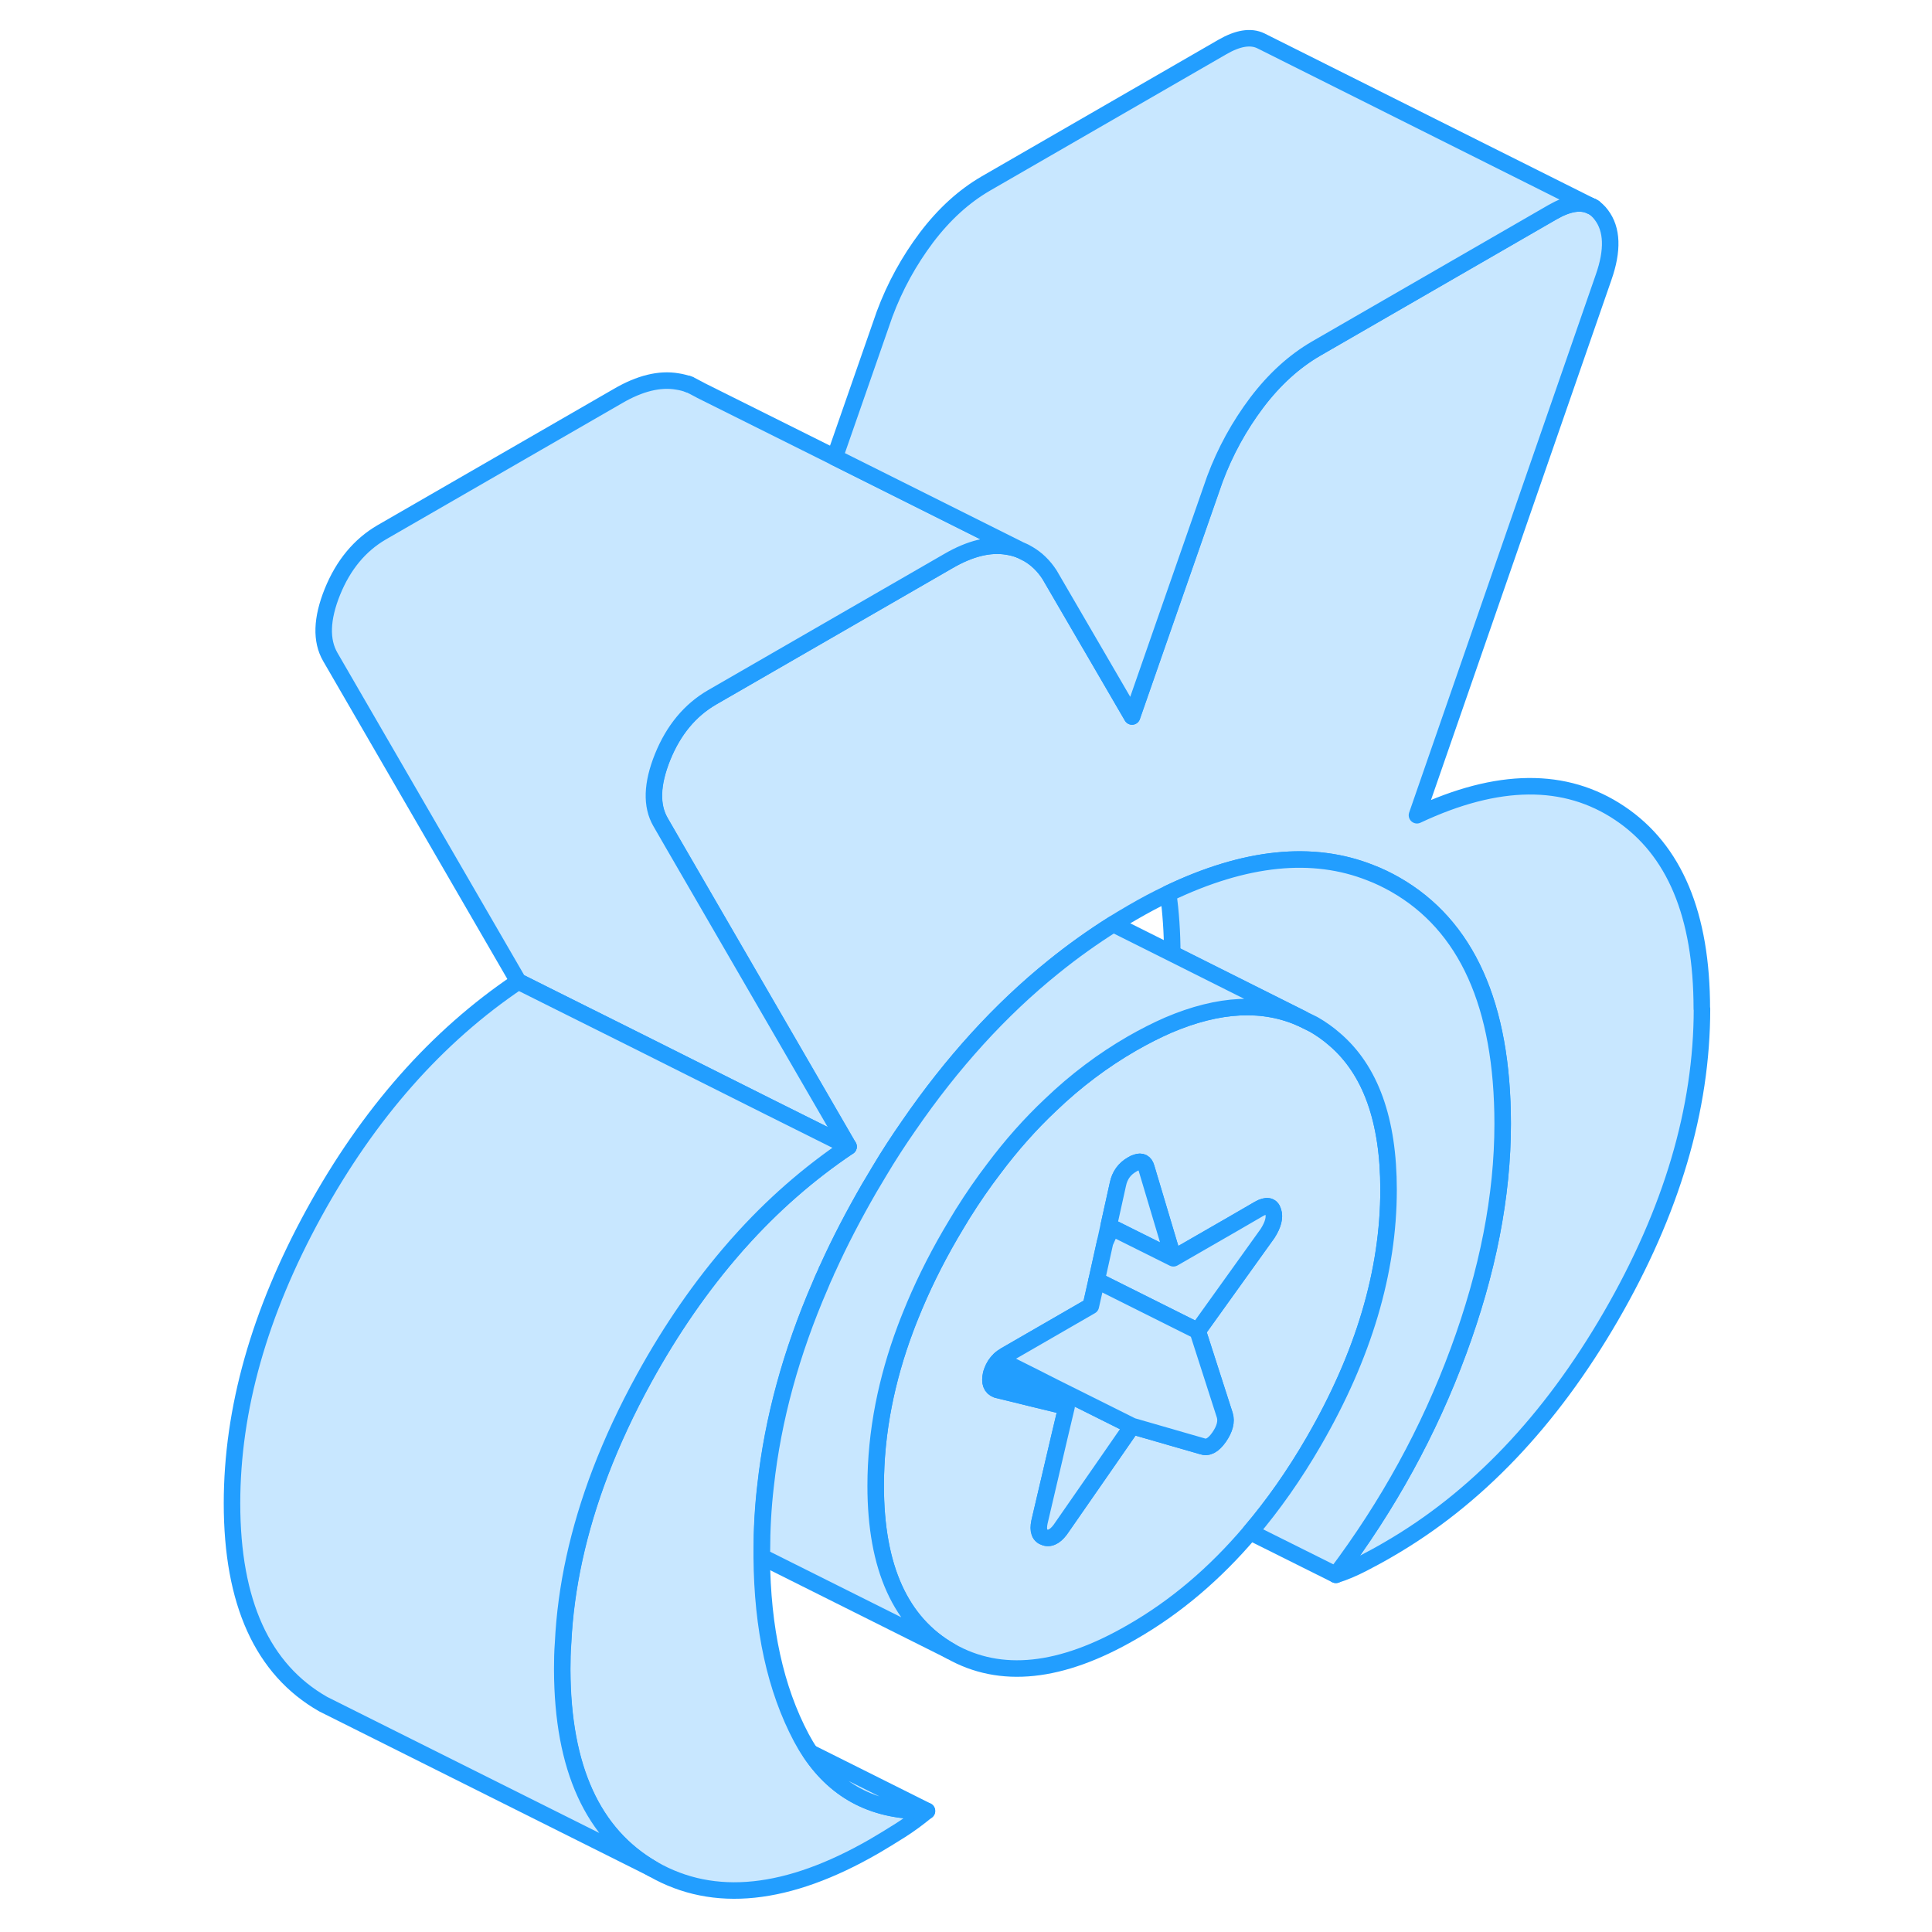 <svg width="48" height="48" viewBox="0 0 94 117" fill="#c8e7ff" xmlns="http://www.w3.org/2000/svg" stroke-width="1px" stroke-linecap="round" stroke-linejoin="round"><path d="M91.57 61.09C91.57 67.16 89.73 73.37 86.05 79.72C82.37 86.07 77.88 90.77 72.59 93.83C72.08 94.13 71.54 94.42 71 94.7C70.45 94.98 69.92 95.21 69.4 95.37C72.56 91.17 75.04 86.66 76.82 81.83C78.6 77.01 79.5 72.42 79.5 68.06C79.5 60.87 77.32 56.03 72.98 53.56C72.5 53.29 72.01 53.05 71.51 52.86C68 51.46 63.91 51.88 59.25 54.11C58.53 54.45 57.8 54.84 57.06 55.27C56.67 55.49 56.29 55.73 55.91 55.96C54.66 56.75 53.45 57.61 52.29 58.55C49.06 61.15 46.14 64.37 43.52 68.18C42.9 69.07 42.3 69.99 41.73 70.95C41.6 71.16 41.47 71.38 41.35 71.59C41.28 71.71 41.21 71.82 41.14 71.94C40.2 73.57 39.35 75.19 38.62 76.81C38.57 76.9 38.53 76.99 38.5 77.08C38.38 77.33 38.27 77.58 38.17 77.83C36.4 81.91 35.3 85.95 34.86 89.94C34.7 91.29 34.63 92.63 34.63 93.97C34.63 94.08 34.63 94.18 34.63 94.28C34.66 98.63 35.46 102.28 37.03 105.24C37.2 105.56 37.38 105.86 37.57 106.14C39.19 108.56 41.54 109.74 44.63 109.67C44.11 110.1 43.58 110.49 43.03 110.84C42.48 111.19 41.95 111.51 41.44 111.81C36.2 114.83 31.74 115.3 28.06 113.2L28.02 113.18C24.39 111.08 22.56 107.07 22.54 101.14V101.04C22.54 100.53 22.55 100.02 22.59 99.51C22.75 96.12 23.51 92.67 24.85 89.15C25.57 87.27 26.45 85.38 27.5 83.47C29.14 80.49 30.97 77.85 33 75.53C33.08 75.44 33.15 75.35 33.23 75.27C35.25 73 37.47 71.06 39.88 69.44L35.97 62.69L32.44 56.6L29.31 51.2L28.49 49.78C27.92 48.79 27.96 47.48 28.62 45.84C29.28 44.21 30.28 43.01 31.6 42.24L45.92 33.98C47.24 33.21 48.44 32.92 49.5 33.1C49.77 33.14 50.02 33.21 50.26 33.3L50.78 33.56C51.27 33.85 51.7 34.26 52.05 34.8L54.46 38.94L54.63 39.23L57.05 43.39L58.99 37.82L62.06 29.02C62.69 27.33 63.54 25.79 64.6 24.38C65.67 22.97 66.86 21.89 68.18 21.12L82.51 12.85C83.45 12.31 84.22 12.18 84.82 12.47L84.92 12.51C85.13 12.63 85.32 12.8 85.48 13.02C86.14 13.89 86.19 15.15 85.61 16.8L74.31 49.37C79.2 47.07 83.3 47.03 86.6 49.25C89.91 51.47 91.56 55.41 91.56 61.09H91.57Z" stroke="#229EFF" stroke-linejoin="round"/><path d="M69.3 62.92C68.92 62.59 68.51 62.3 68.06 62.04L67.35 61.69C65.02 60.63 62.32 60.77 59.25 62.08C58.54 62.39 57.81 62.76 57.06 63.19C55.31 64.2 53.65 65.44 52.11 66.92C50.9 68.06 49.76 69.34 48.69 70.77C48.04 71.62 47.41 72.53 46.81 73.49C46.56 73.9 46.31 74.31 46.06 74.74C45.1 76.39 44.3 78.03 43.65 79.65C43.54 79.92 43.43 80.2 43.33 80.47C42.75 82.02 42.31 83.57 42.01 85.1C41.69 86.74 41.53 88.37 41.53 89.98C41.53 94.93 43.04 98.27 46.06 99.99C49.08 101.71 52.75 101.33 57.06 98.83C59.69 97.32 62.07 95.3 64.21 92.78C65.59 91.16 66.88 89.33 68.06 87.29C71.08 82.08 72.59 77 72.59 72.05C72.59 67.83 71.5 64.79 69.3 62.92ZM65.26 74.7L61.03 80.6L62.67 85.7C62.79 86.09 62.67 86.54 62.33 87.03C61.98 87.53 61.64 87.71 61.29 87.58L57.06 86.36L55.6 88.47L52.83 92.46C52.49 92.99 52.14 93.21 51.8 93.11C51.45 93.01 51.34 92.7 51.45 92.17L52.66 87L53.09 85.19C53.09 85.19 53.01 85.17 52.94 85.15H52.93L51.03 84.69L50.06 84.45L48.87 84.16C48.52 84.03 48.41 83.72 48.52 83.22C48.53 83.18 48.54 83.14 48.56 83.1C48.57 83.08 48.57 83.06 48.58 83.04C48.67 82.77 48.82 82.54 49.03 82.34C49.13 82.24 49.25 82.16 49.38 82.08L52.95 80.02L54.56 79.09L54.91 77.54L55.42 75.24L55.64 74.24L56.2 71.71C56.31 71.18 56.6 70.78 57.06 70.52C57.15 70.46 57.24 70.42 57.32 70.4C57.63 70.29 57.83 70.4 57.92 70.71L59.56 76.2L63.19 74.11L64.74 73.21C65.2 72.95 65.49 73 65.6 73.36C65.72 73.72 65.6 74.17 65.26 74.7Z" stroke="#229EFF" stroke-linejoin="round"/><path d="M53.089 85.19C53.089 85.19 53.009 85.17 52.939 85.15H52.929L51.029 84.69L50.059 84.45L48.869 84.16C48.519 84.03 48.41 83.72 48.52 83.22C48.529 83.18 48.539 83.14 48.559 83.1C48.569 83.08 48.569 83.06 48.579 83.04L53.089 85.19Z" stroke="#229EFF" stroke-linejoin="round"/><path d="M57.06 86.36L55.6 88.47L52.83 92.46C52.49 92.99 52.14 93.21 51.8 93.11C51.45 93.01 51.34 92.7 51.45 92.17L52.66 87L53.09 85.19L48.58 83.04C48.67 82.77 48.82 82.54 49.03 82.34L50.89 83.27L52.31 83.99L57.06 86.36Z" stroke="#229EFF" stroke-linejoin="round"/><path d="M59.56 76.2L55.81 74.33L55.64 74.24L56.2 71.71C56.31 71.18 56.6 70.78 57.06 70.52C57.15 70.46 57.24 70.42 57.32 70.4C57.63 70.29 57.83 70.4 57.92 70.71L59.56 76.2Z" stroke="#229EFF" stroke-linejoin="round"/><path d="M65.26 74.7L61.03 80.6L58.55 79.36L54.91 77.54L55.42 75.24C55.56 74.94 55.69 74.64 55.81 74.33L59.56 76.2L63.19 74.11L64.74 73.21C65.2 72.95 65.49 73 65.6 73.36C65.72 73.72 65.6 74.17 65.26 74.7Z" stroke="#229EFF" stroke-linejoin="round"/><path d="M62.33 87.03C61.98 87.53 61.64 87.71 61.29 87.58L57.06 86.36L52.31 83.99L50.89 83.27L49.03 82.34C49.13 82.24 49.25 82.16 49.38 82.08L52.95 80.02L54.56 79.09L54.91 77.54L58.55 79.36L61.03 80.6L62.67 85.7C62.79 86.09 62.67 86.54 62.33 87.03Z" stroke="#229EFF" stroke-linejoin="round"/><path d="M50.27 33.3C50.03 33.21 49.78 33.14 49.51 33.1C48.45 32.92 47.25 33.21 45.93 33.98L31.61 42.24C30.29 43.01 29.29 44.21 28.63 45.84C27.97 47.48 27.93 48.79 28.5 49.78L29.32 51.2L32.45 56.6L35.98 62.69L39.89 69.44L35.02 67.01L27.1 63.04L22.01 60.5L19.89 59.44L8.5 39.78C7.93 38.79 7.97 37.48 8.63 35.84C9.29 34.21 10.29 33.01 11.61 32.24L25.93 23.98C27.25 23.21 28.45 22.92 29.51 23.1C29.77 23.14 30.01 23.2 30.24 23.29H30.27L30.88 23.61L30.95 23.65L39.05 27.69L50.27 33.3Z" stroke="#229EFF" stroke-linejoin="round"/><path d="M84.83 12.47C84.23 12.18 83.46 12.31 82.52 12.85L68.19 21.12C66.87 21.89 65.68 22.97 64.61 24.38C63.55 25.79 62.7 27.33 62.07 29.02L59 37.82L57.06 43.39L54.64 39.23L54.47 38.94L52.06 34.8C51.71 34.26 51.28 33.85 50.79 33.56C50.63 33.46 50.45 33.37 50.27 33.3L39.05 27.69L42.07 19.02C42.7 17.33 43.55 15.79 44.61 14.38C45.68 12.97 46.87 11.89 48.19 11.12L62.52 2.85C63.47 2.3 64.24 2.18 64.85 2.47L64.89 2.49L84.83 12.47Z" stroke="#229EFF" stroke-linejoin="round"/><path d="M85.04 12.57L84.93 12.51" stroke="#229EFF" stroke-linejoin="round"/><path d="M30.24 23.29L30.14 23.24" stroke="#229EFF" stroke-linejoin="round"/><path d="M44.64 109.67C41.55 109.74 39.2 108.56 37.58 106.14L44.64 109.67Z" stroke="#229EFF" stroke-linejoin="round"/><path d="M79.5 68.06C79.5 72.42 78.6 77.01 76.82 81.83C75.04 86.66 72.56 91.17 69.4 95.37L64.21 92.78C65.59 91.16 66.88 89.33 68.06 87.29C71.08 82.08 72.59 77 72.59 72.05C72.59 67.83 71.5 64.79 69.3 62.92C68.92 62.59 68.51 62.3 68.06 62.04L67.35 61.69L59.49 57.76C59.49 56.45 59.4 55.25 59.25 54.11C63.91 51.88 68 51.46 71.51 52.86C72.01 53.05 72.5 53.29 72.98 53.56C77.32 56.03 79.5 60.87 79.5 68.06Z" stroke="#229EFF" stroke-linejoin="round"/><path d="M67.35 61.69C65.02 60.63 62.32 60.77 59.25 62.08C58.54 62.39 57.81 62.76 57.06 63.19C55.31 64.2 53.65 65.44 52.11 66.92C50.9 68.06 49.76 69.34 48.69 70.77C48.04 71.62 47.41 72.53 46.81 73.49C46.56 73.9 46.31 74.31 46.06 74.74C45.1 76.39 44.3 78.03 43.65 79.65C43.54 79.92 43.43 80.2 43.33 80.47C42.75 82.02 42.31 83.57 42.01 85.1C41.69 86.74 41.53 88.37 41.53 89.98C41.53 94.93 43.04 98.27 46.06 99.99L34.64 94.28C34.64 94.18 34.64 94.08 34.64 93.97C34.64 92.63 34.71 91.29 34.87 89.94C35.31 85.95 36.41 81.91 38.18 77.83C38.28 77.58 38.39 77.33 38.51 77.08C38.54 76.99 38.58 76.9 38.63 76.81C39.36 75.19 40.21 73.57 41.15 71.94C41.22 71.82 41.29 71.71 41.36 71.59C41.48 71.38 41.61 71.16 41.74 70.95C42.31 69.99 42.91 69.07 43.53 68.18C46.15 64.37 49.07 61.15 52.3 58.55C53.46 57.61 54.67 56.75 55.92 55.96L59.5 57.75L67.36 61.69H67.35Z" stroke="#229EFF" stroke-linejoin="round"/><path d="M39.89 69.44C37.48 71.06 35.26 73 33.24 75.27C33.16 75.35 33.09 75.44 33.01 75.53C30.98 77.85 29.15 80.49 27.51 83.47C26.46 85.38 25.58 87.27 24.86 89.15C23.52 92.67 22.76 96.12 22.6 99.51C22.56 100.02 22.55 100.53 22.55 101.04V101.14C22.57 107.07 24.4 111.08 28.03 113.18L8.85 103.59L8.07 103.2C4.39 101.1 2.55 97.04 2.55 91.04C2.55 85.36 4.2 79.51 7.51 73.47C10.82 67.44 14.95 62.76 19.89 59.44L22.01 60.5L27.1 63.04L35.02 67.01L39.89 69.44Z" stroke="#229EFF" stroke-linejoin="round"/></svg>